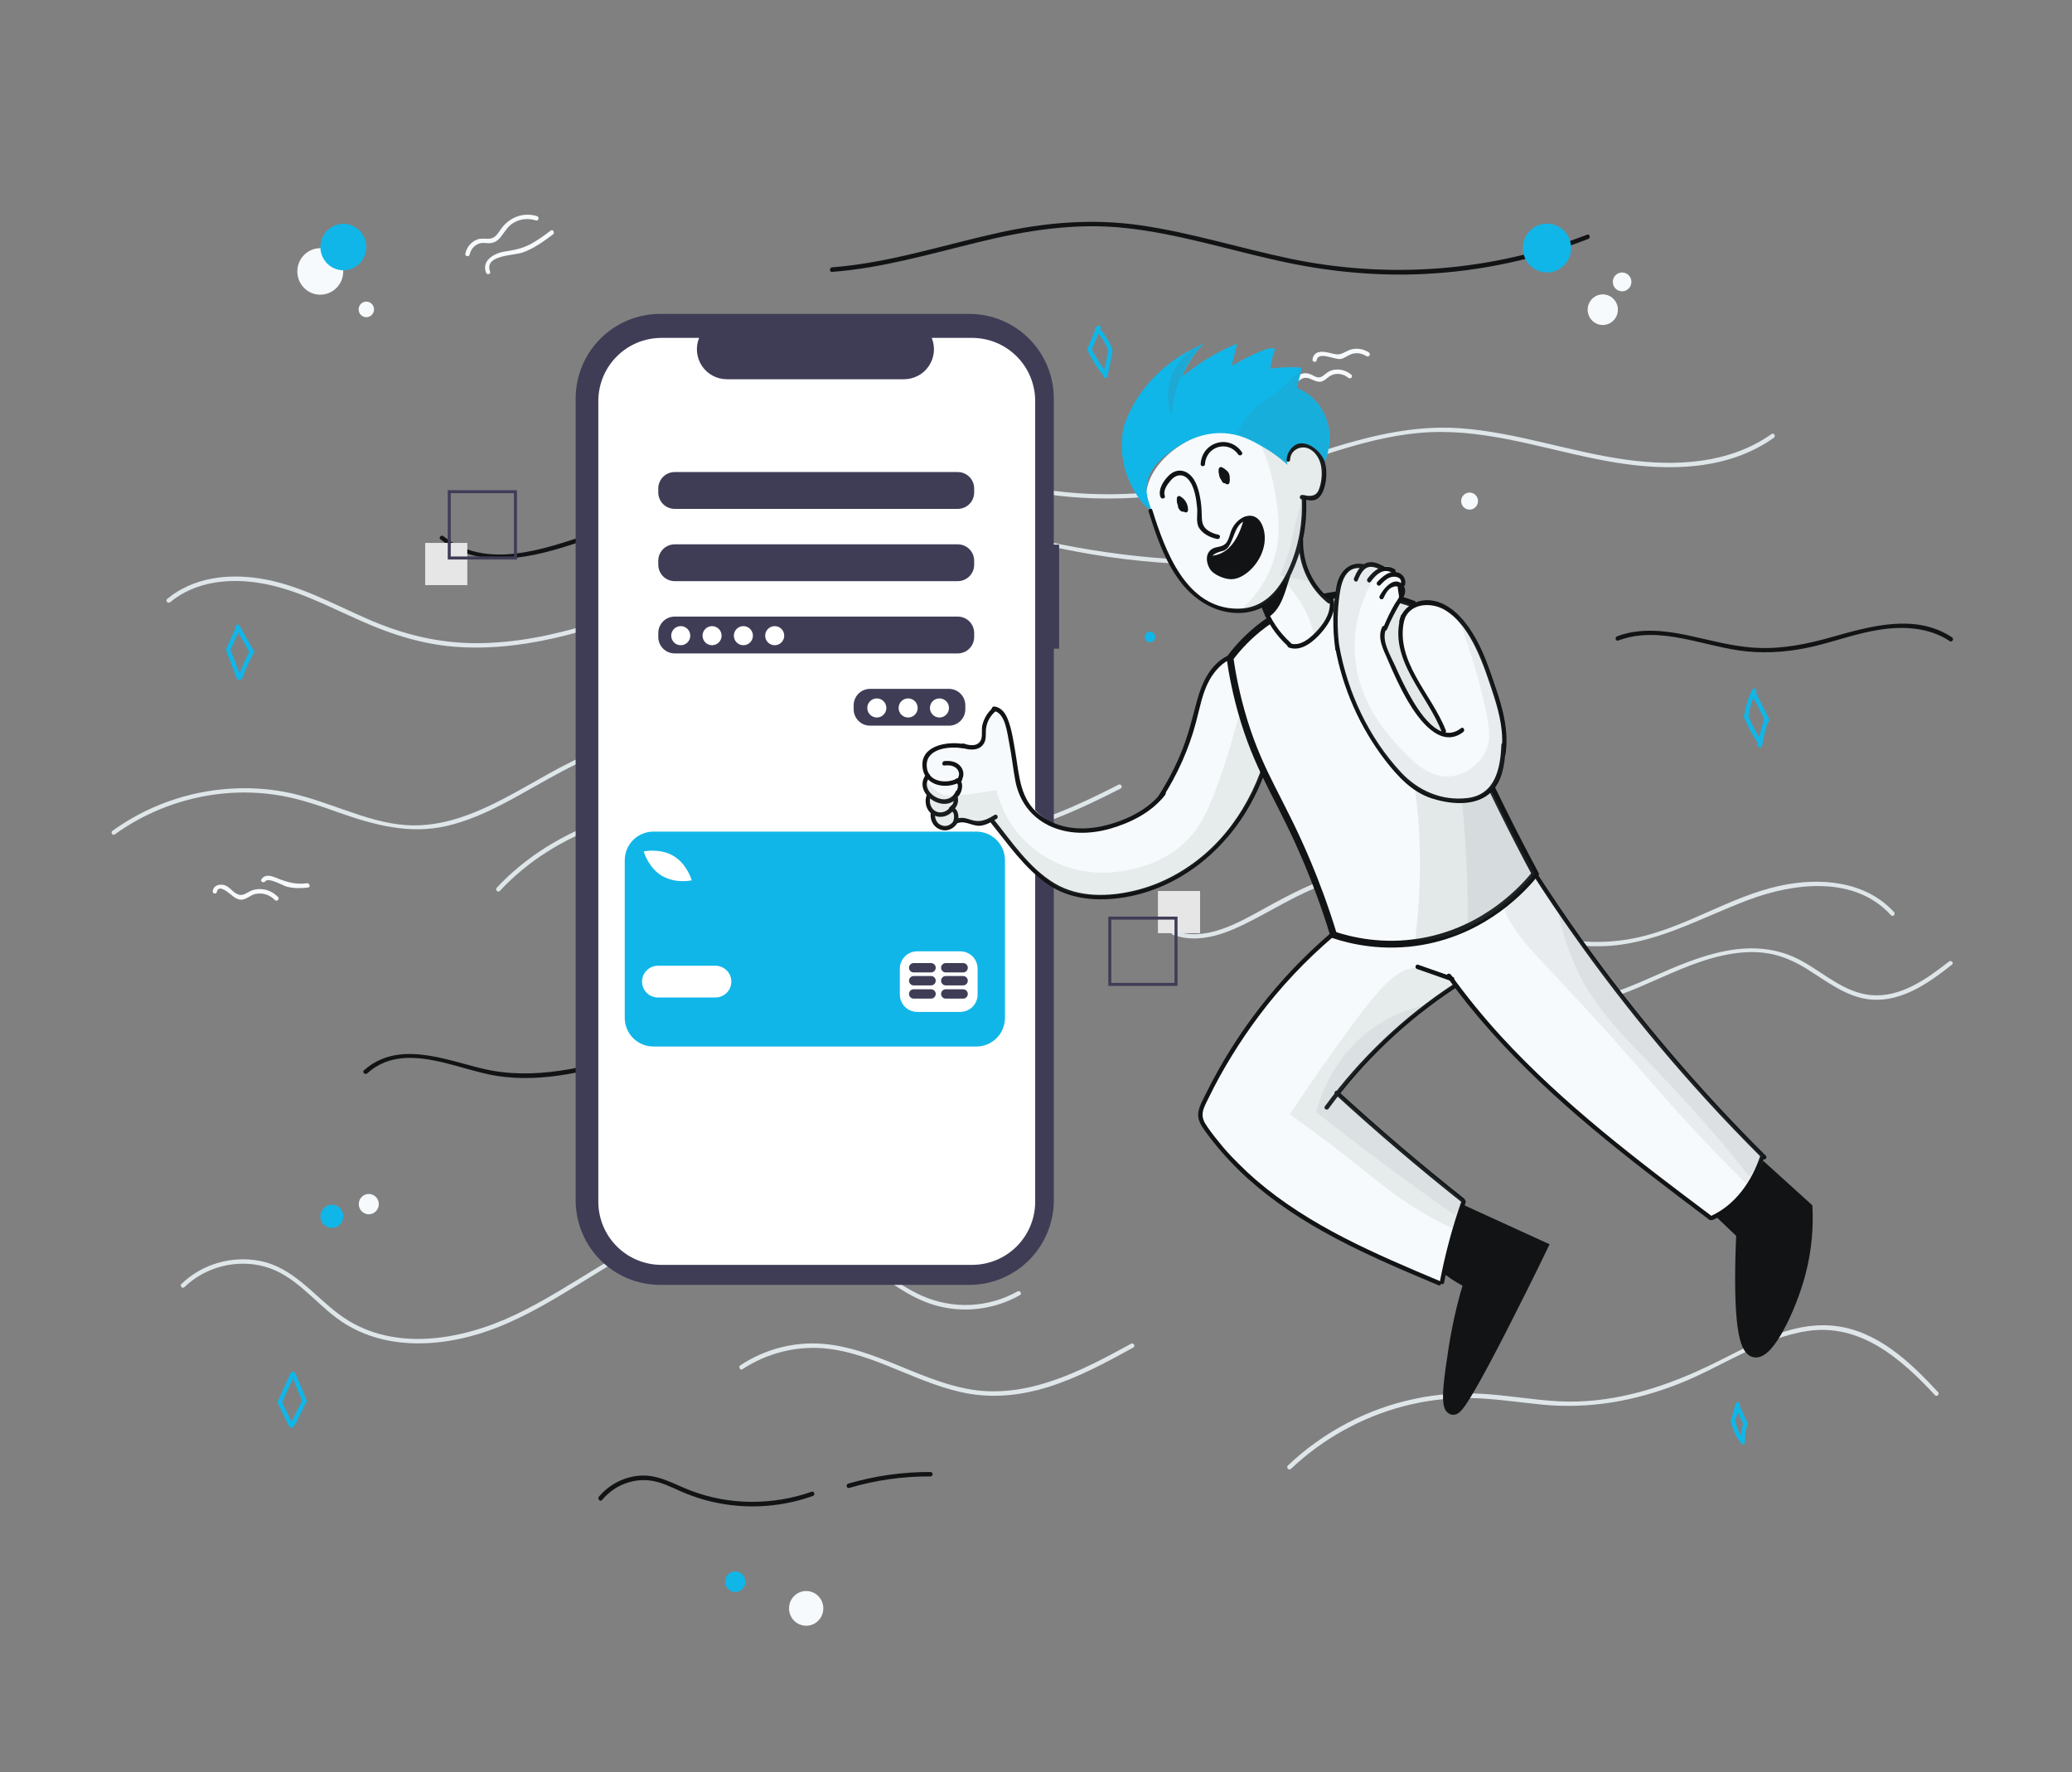 <svg width="304" height="260" viewBox="0 0 304 260" fill="none" xmlns="http://www.w3.org/2000/svg">
<rect x="0" y="0" width="304" height="260" fill="#808080" stroke="none"/>
<path d="M24.974 88.344C28.768 85.215 33.904 84.762 38.593 85.625C43.602 86.531 48.163 88.97 52.787 91.021C57.561 93.157 62.421 94.69 67.663 94.949C72.885 95.23 78.107 94.474 83.179 93.179C93.771 90.481 103.49 85.301 113.656 81.395C118.75 79.43 124.014 77.725 129.427 76.948C132.368 76.517 135.331 76.409 138.293 76.733C141.106 77.035 143.856 77.704 146.605 78.394C152.679 79.927 158.732 81.265 164.955 82.02C171.37 82.797 177.849 83.056 184.307 82.841C184.712 82.819 184.712 82.172 184.307 82.193C172.585 82.625 160.863 81.351 149.482 78.481C144.047 77.1 138.655 75.675 133.008 75.956C127.53 76.236 122.117 77.704 116.959 79.495C106.623 83.1 96.904 88.388 86.418 91.603C81.09 93.222 75.57 94.345 69.987 94.366C64.317 94.388 58.989 93.05 53.81 90.762C48.695 88.517 43.687 85.733 38.124 84.87C33.393 84.136 28.342 84.718 24.527 87.87C24.207 88.15 24.655 88.625 24.974 88.344Z" fill="#DFE6E9"/>
<path d="M139.764 68.618C154.533 75.071 171.306 73.992 186.417 69.309C194.601 66.762 202.742 63.352 211.459 63.373C220.24 63.395 228.573 66.503 237.162 67.884C244.962 69.136 253.551 68.985 260.243 64.237C260.584 63.999 260.265 63.438 259.924 63.675C253.743 68.057 245.9 68.445 238.654 67.453C230.448 66.33 222.563 63.438 214.272 62.834C205.982 62.229 198.16 64.755 190.381 67.345C182.623 69.913 174.78 71.92 166.617 72.395C157.581 72.935 148.438 71.704 140.105 68.057C139.721 67.884 139.401 68.445 139.764 68.618Z" fill="#DFE6E9"/>
<path d="M16.833 122.425C21.501 119.058 27.02 116.986 32.732 116.424C35.588 116.144 38.465 116.252 41.279 116.748C44.198 117.266 47.012 118.259 49.804 119.252C54.983 121.065 60.119 122.446 65.575 121.173C70.285 120.072 74.547 117.59 78.725 115.237C83.648 112.453 88.763 109.604 94.475 109.086C94.879 109.043 94.879 108.395 94.475 108.439C84.287 109.367 76.636 117.115 67.131 120.072C64.722 120.827 62.208 121.216 59.693 121.065C56.602 120.871 53.597 119.899 50.699 118.885C47.779 117.871 44.859 116.77 41.79 116.187C39.147 115.691 36.441 115.54 33.777 115.712C27.596 116.101 21.564 118.237 16.514 121.885C16.172 122.101 16.492 122.662 16.833 122.425Z" fill="#DFE6E9"/>
<path d="M73.333 130.712C81.623 121.842 93.814 118.216 105.6 118.108C112.441 118.043 119.261 119.036 125.932 120.482C132.283 121.842 138.442 123.611 145.006 122.726C151.869 121.798 158.284 118.82 164.422 115.69C164.784 115.496 164.465 114.935 164.102 115.129C158.263 118.108 152.189 120.935 145.688 121.971C142.364 122.489 139.018 122.446 135.693 121.906C132.326 121.367 129.043 120.46 125.697 119.748C113.507 117.158 100.527 116.057 88.55 120.266C82.646 122.338 77.19 125.64 72.885 130.237C72.608 130.561 73.055 131.014 73.333 130.712Z" fill="#DFE6E9"/>
<path d="M172.116 137.166C175.59 138.397 179.149 137.253 182.325 135.72C185.884 133.994 189.23 131.857 192.874 130.324C196.519 128.792 200.44 127.756 204.404 128.252C208.027 128.706 211.374 130.346 214.549 132.094C217.554 133.756 220.517 135.569 223.713 136.843C227.273 138.246 231.109 138.915 234.924 138.828C242.745 138.656 249.395 134.706 256.535 132.03C263.205 129.526 272.093 128.404 277.442 134.274C277.719 134.576 278.167 134.123 277.89 133.821C273.691 129.224 266.999 128.706 261.245 129.936C253.743 131.533 247.264 136.174 239.719 137.663C235.691 138.461 231.471 138.354 227.486 137.382C223.777 136.476 220.453 134.706 217.128 132.828C214.123 131.123 211.075 129.353 207.772 128.339C204.34 127.281 200.76 127.26 197.286 128.123C193.045 129.181 189.145 131.274 185.33 133.389C181.387 135.548 176.826 138.181 172.244 136.562C171.903 136.411 171.732 137.037 172.116 137.166Z" fill="#DFE6E9"/>
<path d="M228.232 147.569C237.055 148.109 244.323 142.044 252.656 140.209C254.872 139.713 257.217 139.497 259.476 139.886C261.501 140.231 263.333 141.073 265.081 142.152C268.086 144.008 271.006 146.404 274.672 146.663C279.126 146.965 283.069 144.159 286.394 141.526C286.713 141.267 286.266 140.814 285.946 141.073C282.707 143.62 278.828 146.404 274.48 145.994C270.708 145.648 267.724 142.886 264.548 141.094C257.238 136.95 249.416 140.209 242.405 143.339C237.908 145.325 233.24 147.246 228.253 146.943C227.827 146.9 227.827 147.548 228.232 147.569Z" fill="#DFE6E9"/>
<path d="M27.063 188.837C30.153 185.858 34.736 184.693 38.849 185.836C43.154 187.024 45.925 190.779 49.377 193.369C56.261 198.527 65.639 197.707 73.205 194.664C82.135 191.081 89.573 184.606 98.481 180.959C102.829 179.167 107.539 178.023 112.27 178.347C116.874 178.671 120.795 180.678 124.44 183.398C128.063 186.095 131.473 189.29 135.714 190.995C140.254 192.808 145.369 192.419 149.631 190.024C149.993 189.829 149.674 189.268 149.312 189.462C144.964 191.901 139.764 192.117 135.224 190.088C131.43 188.383 128.319 185.534 125.015 183.031C121.627 180.462 118.025 178.455 113.762 177.851C109.372 177.246 104.896 178.002 100.74 179.405C91.64 182.491 84.138 188.858 75.506 192.937C67.535 196.714 57.284 198.484 49.718 192.808C45.946 189.98 42.983 185.944 38.124 184.995C34.011 184.196 29.642 185.448 26.616 188.383C26.317 188.664 26.765 189.139 27.063 188.837Z" fill="#DFE6E9"/>
<path d="M108.946 200.88C112.462 198.571 116.639 197.47 120.838 197.815C124.674 198.139 128.297 199.585 131.814 201.031C135.224 202.434 138.676 203.902 142.342 204.506C146.178 205.132 150.057 204.657 153.744 203.513C158.156 202.132 162.248 199.931 166.276 197.708C166.638 197.513 166.319 196.952 165.956 197.146C158.582 201.182 150.484 205.434 141.831 203.751C134.606 202.348 128.255 197.815 120.817 197.168C116.511 196.801 112.206 197.945 108.605 200.319C108.285 200.557 108.605 201.118 108.946 200.88Z" fill="#DFE6E9"/>
<path d="M189.4 215.514C194.047 211.111 199.758 207.938 205.918 206.319C209.051 205.499 212.269 205.089 215.508 205.11C219.11 205.154 222.691 205.736 226.271 206.082C233.219 206.751 239.89 205.564 246.39 202.995C252.592 200.556 258.432 196.326 265.102 195.29C272.903 194.081 278.934 199.326 283.9 204.7C284.177 205.002 284.625 204.549 284.348 204.247C280.256 199.823 275.439 195.247 269.216 194.535C262.396 193.758 256.194 197.815 250.269 200.6C243.449 203.815 236.096 206.017 228.53 205.585C224.758 205.369 221.028 204.679 217.235 204.484C214.016 204.312 210.777 204.549 207.623 205.218C200.653 206.664 194.153 210.075 188.953 215.017C188.655 215.341 189.102 215.794 189.4 215.514Z" fill="#DFE6E9"/>
<path d="M64.616 79.128C70.583 83.812 78.362 81.74 84.863 79.582C92.919 76.884 101.082 75.179 109.607 75.006C110.011 75.006 110.011 74.358 109.607 74.358C101.764 74.51 94.027 75.869 86.568 78.33C79.812 80.553 71.415 83.682 65.063 78.675C64.744 78.416 64.296 78.869 64.616 79.128Z" fill="#111314"/>
<path d="M122.074 39.89C129.278 39.35 136.226 37.322 143.195 35.617C150.441 33.825 157.709 32.638 165.189 33.458C172.734 34.278 180.044 36.588 187.44 38.228C194.558 39.825 201.783 40.559 209.072 40.192C217.277 39.782 225.376 38.034 233.027 35.055C233.411 34.904 233.24 34.278 232.857 34.429C218.94 39.847 203.744 40.991 189.166 37.926C181.898 36.394 174.78 34.149 167.427 33.07C160.33 32.034 153.404 32.616 146.413 34.17C138.314 35.962 130.365 38.595 122.074 39.221C121.669 39.286 121.669 39.933 122.074 39.89Z" fill="#111314"/>
<path d="M237.417 93.978C243.641 91.647 250.098 94.971 256.321 95.575C259.667 95.899 262.992 95.575 266.253 94.798C269.45 94.021 272.562 92.877 275.822 92.381C279.318 91.841 283.047 92.057 286.074 94.064C286.415 94.302 286.734 93.741 286.393 93.503C281.023 89.963 274.458 91.863 268.789 93.46C265.23 94.474 261.671 95.208 257.963 95.057C254.425 94.928 251.036 93.935 247.583 93.201C244.152 92.489 240.614 92.1 237.268 93.352C236.863 93.482 237.034 94.108 237.417 93.978Z" fill="#111314"/>
<path d="M53.866 157.488C59.279 152.61 66.909 156.927 72.919 157.855C79.867 158.934 86.815 156.992 93.443 155.114C93.848 155.006 93.678 154.38 93.273 154.488C85.941 156.56 78.354 158.61 70.745 156.776C65.183 155.438 58.384 152.589 53.397 157.035C53.099 157.294 53.546 157.747 53.866 157.488Z" fill="#111314"/>
<path d="M88.337 220.068C90.063 217.996 92.727 216.873 95.413 217.219C96.947 217.413 98.354 218.125 99.76 218.751C100.932 219.269 102.126 219.701 103.341 220.046C108.562 221.514 114.168 221.298 119.261 219.485C119.645 219.355 119.474 218.73 119.091 218.859C113.379 220.866 107.07 220.866 101.38 218.708C98.908 217.78 96.606 216.291 93.857 216.506C91.534 216.679 89.381 217.801 87.868 219.593C87.612 219.938 88.081 220.391 88.337 220.068Z" fill="#111314"/>
<path d="M124.611 218.297C128.489 217.153 132.475 216.592 136.524 216.614C136.929 216.614 136.929 215.966 136.524 215.966C132.432 215.945 128.383 216.528 124.44 217.672C124.056 217.801 124.206 218.427 124.611 218.297Z" fill="#111314"/>
<path d="M129.683 50.531C133.455 53.467 137.057 56.618 140.509 59.963C140.808 60.244 141.255 59.791 140.957 59.51C137.483 56.143 133.817 52.97 130.002 49.992C129.683 49.711 129.363 50.272 129.683 50.531Z" fill="#111314"/>
<path d="M92.727 61.905C93.09 59.876 93.473 57.847 93.835 55.797C93.921 55.387 93.303 55.214 93.217 55.624C92.855 57.653 92.471 59.682 92.109 61.732C92.045 62.142 92.663 62.315 92.727 61.905Z" fill="#111314"/>
<path d="M215.615 74.768C216.297 74.768 216.851 74.208 216.851 73.516C216.851 72.825 216.297 72.265 215.615 72.265C214.932 72.265 214.378 72.825 214.378 73.516C214.378 74.208 214.932 74.768 215.615 74.768Z" fill="#F7FAFC"/>
<path d="M54.108 178.152C54.92 178.152 55.579 177.486 55.579 176.663C55.579 175.841 54.92 175.174 54.108 175.174C53.296 175.174 52.638 175.841 52.638 176.663C52.638 177.486 53.296 178.152 54.108 178.152Z" fill="#F7FAFC"/>
<path d="M46.99 43.235C48.85 43.235 50.357 41.709 50.357 39.825C50.357 37.942 48.85 36.415 46.99 36.415C45.13 36.415 43.623 37.942 43.623 39.825C43.623 41.709 45.13 43.235 46.99 43.235Z" fill="#F7FAFC"/>
<path d="M53.746 46.538C54.37 46.538 54.876 46.026 54.876 45.394C54.876 44.762 54.37 44.25 53.746 44.25C53.122 44.25 52.617 44.762 52.617 45.394C52.617 46.026 53.122 46.538 53.746 46.538Z" fill="#F7FAFC"/>
<path d="M118.281 238.521C119.669 238.521 120.795 237.381 120.795 235.975C120.795 234.568 119.669 233.428 118.281 233.428C116.892 233.428 115.766 234.568 115.766 235.975C115.766 237.381 116.892 238.521 118.281 238.521Z" fill="#F7FAFC"/>
<path d="M235.158 47.681C236.382 47.681 237.374 46.676 237.374 45.436C237.374 44.196 236.382 43.191 235.158 43.191C233.934 43.191 232.941 44.196 232.941 45.436C232.941 46.676 233.934 47.681 235.158 47.681Z" fill="#F7FAFC"/>
<path d="M237.993 42.739C238.746 42.739 239.357 42.121 239.357 41.358C239.357 40.595 238.746 39.977 237.993 39.977C237.24 39.977 236.629 40.595 236.629 41.358C236.629 42.121 237.24 42.739 237.993 42.739Z" fill="#F7FAFC"/>
<path d="M50.379 39.652C52.238 39.652 53.746 38.126 53.746 36.242C53.746 34.359 52.238 32.832 50.379 32.832C48.519 32.832 47.011 34.359 47.011 36.242C47.011 38.126 48.519 39.652 50.379 39.652Z" fill="#10B6E8"/>
<path d="M48.695 180.16C49.625 180.16 50.379 179.397 50.379 178.455C50.379 177.513 49.625 176.75 48.695 176.75C47.765 176.75 47.011 177.513 47.011 178.455C47.011 179.397 47.765 180.16 48.695 180.16Z" fill="#10B6E8"/>
<path d="M107.88 233.578C108.704 233.578 109.372 232.902 109.372 232.067C109.372 231.233 108.704 230.557 107.88 230.557C107.056 230.557 106.388 231.233 106.388 232.067C106.388 232.902 107.056 233.578 107.88 233.578Z" fill="#10B6E8"/>
<path d="M226.974 39.976C228.928 39.976 230.512 38.372 230.512 36.393C230.512 34.415 228.928 32.81 226.974 32.81C225.02 32.81 223.437 34.415 223.437 36.393C223.437 38.372 225.02 39.976 226.974 39.976Z" fill="#10B6E8"/>
<path d="M168.727 94.237C169.151 94.237 169.494 93.889 169.494 93.46C169.494 93.031 169.151 92.683 168.727 92.683C168.303 92.683 167.96 93.031 167.96 93.46C167.96 93.889 168.303 94.237 168.727 94.237Z" fill="#10B6E8"/>
<path d="M160.863 47.984C160.415 49.041 159.989 50.12 159.542 51.178C159.392 51.566 160.01 51.739 160.16 51.351C160.607 50.293 161.033 49.214 161.481 48.156C161.63 47.768 161.012 47.595 160.863 47.984Z" fill="#10B6E8"/>
<path d="M160.756 48.501C161.545 49.343 162.163 50.293 162.568 51.372C162.717 51.76 163.335 51.588 163.186 51.199C162.717 50.012 162.056 48.976 161.204 48.048C160.927 47.746 160.458 48.199 160.756 48.501Z" fill="#10B6E8"/>
<path d="M159.712 51.739C160.33 52.905 161.033 54.005 161.822 55.041C162.078 55.365 162.632 55.041 162.376 54.718C161.587 53.66 160.884 52.559 160.266 51.415C160.053 51.048 159.52 51.372 159.712 51.739Z" fill="#10B6E8"/>
<path d="M162.61 51.415C162.355 52.624 162.12 53.833 161.864 55.041C161.779 55.451 162.397 55.624 162.483 55.214C162.738 54.005 162.973 52.797 163.228 51.588C163.314 51.199 162.696 51.027 162.61 51.415Z" fill="#10B6E8"/>
<path d="M220.9 140.381C220.388 141.331 220.047 142.346 219.898 143.425C219.834 143.835 220.452 144.007 220.516 143.597C220.665 142.583 220.964 141.633 221.454 140.727C221.646 140.338 221.092 140.015 220.9 140.381Z" fill="#10B6E8"/>
<path d="M220.858 140.576C221.284 141.72 221.774 142.821 222.328 143.879C222.52 144.245 223.074 143.922 222.882 143.555C222.349 142.54 221.881 141.483 221.476 140.404C221.326 140.015 220.708 140.188 220.858 140.576Z" fill="#10B6E8"/>
<path d="M219.771 143.879C220.325 144.677 220.857 145.476 221.412 146.274C221.646 146.62 222.2 146.296 221.966 145.951C221.412 145.152 220.879 144.353 220.325 143.555C220.09 143.21 219.536 143.533 219.771 143.879Z" fill="#10B6E8"/>
<path d="M222.094 143.771C221.646 144.397 221.433 145.109 221.433 145.864C221.433 146.274 222.072 146.274 222.072 145.864C222.072 145.217 222.264 144.612 222.648 144.094C222.882 143.749 222.328 143.425 222.094 143.771Z" fill="#10B6E8"/>
<path d="M42.621 201.484C42.045 202.757 41.47 204.009 40.895 205.282C40.724 205.649 41.278 205.995 41.449 205.606C42.024 204.333 42.599 203.081 43.175 201.807C43.345 201.441 42.813 201.117 42.621 201.484Z" fill="#10B6E8"/>
<path d="M42.728 201.657C43.282 202.995 43.836 204.334 44.39 205.672C44.539 206.06 45.157 205.888 45.008 205.499C44.454 204.161 43.9 202.823 43.346 201.485C43.197 201.096 42.578 201.269 42.728 201.657Z" fill="#10B6E8"/>
<path d="M40.745 205.865C41.321 207.009 41.875 208.175 42.45 209.319C42.557 209.513 42.813 209.513 42.962 209.383C43.41 209.016 43.623 208.39 43.857 207.894C44.198 207.203 44.539 206.513 44.88 205.822C45.072 205.455 44.518 205.131 44.326 205.498C44.028 206.103 43.708 206.707 43.41 207.311C43.154 207.829 42.919 208.542 42.472 208.908C42.642 208.93 42.813 208.952 42.983 208.973C42.408 207.829 41.854 206.664 41.278 205.52C41.108 205.175 40.554 205.498 40.745 205.865Z" fill="#10B6E8"/>
<path d="M257.132 101.165C256.471 102.439 256.066 103.777 255.874 105.201C255.81 105.612 256.45 105.612 256.514 105.201C256.684 103.885 257.068 102.655 257.664 101.489C257.878 101.122 257.323 100.798 257.132 101.165Z" fill="#10B6E8"/>
<path d="M257.046 101.921C257.707 103.216 258.346 104.511 259.007 105.806C259.199 106.173 259.753 105.849 259.561 105.482C258.9 104.187 258.261 102.892 257.6 101.597C257.408 101.23 256.854 101.554 257.046 101.921Z" fill="#10B6E8"/>
<path d="M255.917 105.287C256.449 106.582 257.089 107.791 257.856 108.935C258.09 109.28 258.645 108.957 258.41 108.611C257.664 107.51 257.025 106.345 256.535 105.115C256.385 104.748 255.767 104.92 255.917 105.287Z" fill="#10B6E8"/>
<path d="M258.815 105.568C258.431 106.776 258.112 108.007 257.899 109.28C257.835 109.69 258.453 109.863 258.517 109.453C258.73 108.201 259.028 106.971 259.433 105.74C259.561 105.352 258.943 105.179 258.815 105.568Z" fill="#10B6E8"/>
<path d="M254.659 205.951C254.403 206.815 254.169 207.656 253.913 208.52C253.807 208.93 254.403 209.081 254.531 208.692C254.787 207.829 255.021 206.987 255.277 206.124C255.405 205.714 254.787 205.541 254.659 205.951Z" fill="#10B6E8"/>
<path d="M254.617 206.427C255 207.29 255.405 208.154 255.789 208.995C255.959 209.384 256.513 209.038 256.343 208.672C255.959 207.808 255.554 206.945 255.171 206.103C255 205.715 254.446 206.038 254.617 206.427Z" fill="#10B6E8"/>
<path d="M254.084 208.931C254.276 209.945 254.744 210.852 255.405 211.629C255.682 211.953 256.13 211.478 255.853 211.176C255.256 210.485 254.872 209.665 254.702 208.78C254.617 208.348 253.998 208.521 254.084 208.931Z" fill="#10B6E8"/>
<path d="M255.767 208.844C255.49 209.75 255.362 210.679 255.384 211.607C255.405 212.017 256.044 212.017 256.023 211.607C256.002 210.722 256.108 209.858 256.385 209.017C256.513 208.628 255.895 208.455 255.767 208.844Z" fill="#10B6E8"/>
<path d="M34.586 92.078C34.117 93.114 33.669 94.15 33.201 95.186C33.03 95.553 33.584 95.898 33.755 95.51C34.224 94.474 34.671 93.438 35.14 92.402C35.311 92.035 34.757 91.69 34.586 92.078Z" fill="#10B6E8"/>
<path d="M33.286 95.726C33.776 96.999 34.245 98.251 34.736 99.524C34.885 99.913 35.503 99.74 35.354 99.352C34.863 98.078 34.395 96.826 33.904 95.553C33.755 95.165 33.137 95.337 33.286 95.726Z" fill="#10B6E8"/>
<path d="M34.586 92.121C35.247 93.286 35.907 94.474 36.568 95.639C36.781 96.006 37.314 95.682 37.122 95.315C36.462 94.15 35.801 92.963 35.14 91.797C34.927 91.43 34.373 91.754 34.586 92.121Z" fill="#10B6E8"/>
<path d="M36.718 95.359C36.036 96.654 35.439 97.992 34.927 99.352C34.778 99.74 35.396 99.913 35.545 99.524C36.036 98.208 36.611 96.913 37.272 95.682C37.464 95.316 36.909 94.992 36.718 95.359Z" fill="#10B6E8"/>
<path d="M195.24 111.978C195.666 111.158 196.476 110.597 197.414 110.64C198.181 110.662 198.756 111.201 199.438 111.46C200.632 111.892 200.994 111.115 201.889 110.532C203.104 109.712 204.276 111.546 205.576 111.525C206.322 111.503 206.94 111.136 206.962 110.338C206.791 110.424 206.642 110.532 206.471 110.618C207.132 110.964 207.793 111.309 208.432 111.676C208.794 111.87 209.114 111.309 208.752 111.115C208.091 110.769 207.43 110.424 206.791 110.057C206.578 109.949 206.322 110.079 206.301 110.338C206.237 111.87 203.296 109.69 202.742 109.626C201.484 109.453 200.994 111.028 199.907 110.856C198.756 110.662 198.032 109.82 196.795 110.036C195.858 110.208 195.09 110.791 194.664 111.654C194.515 112.021 195.048 112.345 195.24 111.978Z" fill="#10B6E8"/>
<path d="M203.402 107.597C204.362 106.518 205.875 107.877 206.962 108.007C208.219 108.158 209.199 106.798 210.414 107.489C211.416 108.072 213.249 109.453 213.973 107.683C214.123 107.295 213.505 107.122 213.355 107.51C212.844 108.762 211.011 107.014 210.393 106.755C209.562 106.388 209.008 106.69 208.262 107.057C207.367 107.489 206.727 107.338 205.875 106.949C205.491 106.777 205.107 106.626 204.681 106.561C204.021 106.474 203.424 106.604 202.955 107.122C202.678 107.446 203.125 107.899 203.402 107.597Z" fill="#10B6E8"/>
<path d="M186.097 56.681C186.395 56.12 186.736 55.969 187.12 56.228C187.29 56.293 187.461 56.379 187.631 56.487C187.823 56.574 188.015 56.703 188.207 56.768C188.548 56.876 188.889 56.919 189.23 56.833C190.146 56.574 190.615 55.408 191.595 55.43C192.512 55.451 193.172 56.336 194.131 55.883C194.536 55.689 194.813 55.343 195.197 55.127C196.05 54.653 197.094 54.825 197.818 55.43C198.138 55.689 198.586 55.235 198.266 54.976C197.307 54.178 195.986 53.94 194.877 54.566C194.387 54.847 193.982 55.451 193.343 55.365C192.981 55.322 192.661 55.063 192.32 54.933C191.808 54.739 191.34 54.674 190.828 54.912C190.189 55.214 189.762 56.056 189.059 56.207C188.164 56.401 187.567 55.473 186.736 55.451C185.947 55.43 185.031 56.207 185.564 57.005C185.777 57.35 186.331 57.027 186.097 56.681Z" fill="#F7FAFC"/>
<path d="M193.173 52.861C193.428 51.458 195.837 52.818 196.689 52.667C197.243 52.58 197.648 52.192 198.16 51.998C198.97 51.674 199.758 51.803 200.504 52.257C200.866 52.472 201.186 51.911 200.824 51.695C200.184 51.307 199.502 51.113 198.778 51.177C198.458 51.199 198.16 51.285 197.883 51.393C197.03 51.76 196.689 52.17 195.623 51.911C194.6 51.652 192.853 51.134 192.576 52.688C192.469 53.098 193.087 53.271 193.173 52.861Z" fill="#F7FAFC"/>
<path d="M31.816 130.864C32.093 129.504 33.947 131.36 34.309 131.598C34.714 131.878 35.162 132.073 35.652 131.965C36.291 131.857 36.781 131.317 37.442 131.166C38.508 130.929 39.573 131.274 40.341 132.051C40.639 132.353 41.087 131.878 40.788 131.598C40.127 130.929 39.318 130.519 38.38 130.454C37.911 130.411 37.442 130.476 36.995 130.627C36.291 130.864 35.737 131.555 34.885 131.209C33.989 130.842 33.648 129.914 32.626 129.806C31.965 129.742 31.347 130.001 31.219 130.691C31.112 131.101 31.73 131.274 31.816 130.864Z" fill="#F7FAFC"/>
<path d="M38.913 129.31C39.381 128.662 41.534 129.957 42.152 130.108C43.154 130.346 44.177 130.346 45.2 130.216C45.605 130.151 45.434 129.525 45.029 129.59C43.26 129.828 41.896 129.353 40.298 128.705C39.573 128.425 38.849 128.317 38.358 128.986C38.124 129.31 38.678 129.633 38.913 129.31Z" fill="#F7FAFC"/>
<path d="M90.873 174.548C91.214 174.009 91.746 173.663 92.407 173.663C92.961 173.663 93.302 174.009 93.792 174.16C94.282 174.332 94.688 174.224 95.114 173.944C95.945 173.383 96.35 172.692 97.479 172.735C98.502 172.757 99.483 173.253 100.378 173.706C100.74 173.901 101.06 173.34 100.698 173.145C99.014 172.282 96.968 171.462 95.348 172.865C94.986 173.167 94.943 173.253 94.389 173.361C93.771 173.491 93.835 173.404 93.366 173.21C92.961 173.037 92.578 172.973 92.13 173.016C91.341 173.102 90.723 173.555 90.318 174.203C90.105 174.57 90.659 174.894 90.873 174.548Z" fill="#F7FAFC"/>
<path d="M97.97 175.8C98.972 174.915 100.868 176.772 102.104 176.599C102.85 176.491 103.191 175.93 103.682 175.412C104.619 174.397 106.026 174.246 107.177 175.002C107.518 175.218 107.838 174.678 107.497 174.441C106.665 173.901 105.685 173.728 104.726 174.009C104.3 174.138 103.916 174.333 103.575 174.613C103.064 175.045 102.744 175.822 102.019 175.951C100.463 176.232 98.993 174.031 97.522 175.347C97.224 175.628 97.671 176.081 97.97 175.8Z" fill="#F7FAFC"/>
<path d="M68.899 37.364C69.07 36.652 69.475 36.091 70.157 35.789C70.754 35.53 71.244 35.703 71.862 35.681C72.544 35.638 73.055 35.292 73.46 34.775C74.078 33.998 74.483 33.199 75.357 32.681C76.359 32.098 77.51 31.99 78.618 32.336C79.023 32.465 79.172 31.839 78.788 31.71C76.742 31.084 74.718 31.882 73.482 33.631C72.991 34.321 72.629 35.012 71.691 35.033C71.116 35.055 70.626 34.926 70.072 35.12C69.134 35.444 68.495 36.242 68.281 37.192C68.175 37.602 68.793 37.775 68.899 37.364Z" fill="#F7FAFC"/>
<path d="M71.904 39.847C70.988 37.386 75.378 37.516 76.7 37.041C78.341 36.458 79.747 35.422 81.133 34.386C81.452 34.149 81.133 33.587 80.813 33.825C79.875 34.537 78.916 35.228 77.893 35.789C76.614 36.48 75.4 36.696 74.014 36.911C72.544 37.149 70.626 38.185 71.308 39.998C71.435 40.386 72.053 40.235 71.904 39.847Z" fill="#F7FAFC"/>
<g clip-path="url(#clip0_107_14889)">
<path d="M155.394 79.906H154.613V58.463C154.613 55.172 153.307 52.015 150.983 49.688C148.658 47.36 145.506 46.053 142.219 46.053H96.852C95.225 46.053 93.613 46.374 92.109 46.997C90.606 47.621 89.239 48.535 88.089 49.688C86.938 50.84 86.025 52.208 85.402 53.714C84.779 55.22 84.459 56.834 84.459 58.463V176.101C84.459 177.731 84.779 179.344 85.402 180.85C86.025 182.356 86.938 183.724 88.089 184.876C89.239 186.029 90.606 186.943 92.109 187.567C93.613 188.19 95.225 188.511 96.852 188.511H142.219C143.847 188.511 145.458 188.19 146.962 187.567C148.465 186.943 149.832 186.029 150.983 184.876C152.133 183.724 153.046 182.356 153.669 180.85C154.292 179.344 154.613 177.731 154.613 176.101V95.17H155.394V79.906Z" fill="#3F3D56"/>
<path d="M142.626 49.575H136.704C136.976 50.244 137.08 50.969 137.007 51.688C136.933 52.406 136.684 53.095 136.282 53.694C135.88 54.294 135.337 54.785 134.7 55.124C134.064 55.464 133.354 55.641 132.633 55.641H106.643C105.921 55.641 105.211 55.464 104.575 55.124C103.939 54.785 103.396 54.294 102.993 53.694C102.591 53.095 102.342 52.406 102.269 51.688C102.195 50.969 102.299 50.244 102.571 49.575H97.04C94.586 49.575 92.232 50.552 90.496 52.29C88.76 54.028 87.785 56.385 87.785 58.843V176.308C87.785 177.525 88.024 178.73 88.49 179.855C88.955 180.979 89.636 182.001 90.496 182.862C91.355 183.722 92.376 184.405 93.499 184.871C94.621 185.337 95.825 185.576 97.04 185.576H142.626C145.08 185.576 147.435 184.6 149.17 182.862C150.906 181.124 151.881 178.766 151.881 176.308V58.843C151.881 57.626 151.642 56.421 151.177 55.297C150.711 54.172 150.03 53.15 149.17 52.29C148.311 51.429 147.291 50.746 146.168 50.281C145.045 49.815 143.841 49.575 142.626 49.575H142.626ZM141.631 104.068C141.629 104.704 141.376 105.314 140.927 105.763C140.477 106.213 139.869 106.467 139.234 106.469H127.647C127.011 106.467 126.403 106.213 125.953 105.763C125.504 105.314 125.251 104.704 125.249 104.068V103.468C125.251 102.832 125.504 102.222 125.953 101.772C126.403 101.323 127.011 101.069 127.647 101.067H139.234C139.869 101.069 140.477 101.323 140.927 101.772C141.376 102.222 141.629 102.832 141.631 103.468V104.068ZM142.929 93.465C142.928 94.101 142.674 94.711 142.225 95.161C141.776 95.61 141.167 95.864 140.532 95.866H98.979C98.344 95.864 97.735 95.61 97.286 95.161C96.837 94.711 96.583 94.101 96.582 93.465V92.865C96.583 92.229 96.837 91.619 97.286 91.17C97.735 90.72 98.344 90.466 98.979 90.464H140.532C141.167 90.466 141.776 90.72 142.225 91.17C142.674 91.619 142.928 92.229 142.929 92.865V93.465ZM142.929 82.862C142.928 83.499 142.674 84.108 142.225 84.558C141.776 85.008 141.167 85.261 140.532 85.263H98.979C98.344 85.261 97.735 85.008 97.286 84.558C96.837 84.108 96.583 83.499 96.582 82.862V82.262C96.583 81.626 96.837 81.017 97.286 80.567C97.735 80.117 98.344 79.864 98.979 79.862H140.532C141.167 79.864 141.776 80.117 142.225 80.567C142.674 81.017 142.928 81.626 142.929 82.262V82.862ZM142.929 72.26C142.928 72.896 142.674 73.505 142.225 73.955C141.776 74.405 141.167 74.658 140.532 74.66H98.979C98.344 74.658 97.735 74.405 97.286 73.955C96.837 73.505 96.583 72.896 96.582 72.26V71.659C96.583 71.023 96.837 70.414 97.286 69.964C97.735 69.514 98.344 69.261 98.979 69.259H140.532C141.167 69.261 141.776 69.514 142.225 69.964C142.674 70.414 142.928 71.023 142.929 71.659V72.26Z" fill="white"/>
<path d="M99.878 94.665C100.65 94.665 101.276 94.038 101.276 93.265C101.276 92.491 100.65 91.864 99.878 91.864C99.106 91.864 98.479 92.491 98.479 93.265C98.479 94.038 99.106 94.665 99.878 94.665Z" fill="white"/>
<path d="M104.473 94.665C105.245 94.665 105.871 94.038 105.871 93.265C105.871 92.491 105.245 91.864 104.473 91.864C103.7 91.864 103.074 92.491 103.074 93.265C103.074 94.038 103.7 94.665 104.473 94.665Z" fill="white"/>
<path d="M109.067 94.665C109.84 94.665 110.466 94.038 110.466 93.265C110.466 92.491 109.84 91.864 109.067 91.864C108.295 91.864 107.669 92.491 107.669 93.265C107.669 94.038 108.295 94.665 109.067 94.665Z" fill="white"/>
<path d="M113.662 94.665C114.435 94.665 115.061 94.038 115.061 93.265C115.061 92.491 114.435 91.864 113.662 91.864C112.89 91.864 112.264 92.491 112.264 93.265C112.264 94.038 112.89 94.665 113.662 94.665Z" fill="white"/>
<path d="M128.646 105.269C129.418 105.269 130.044 104.642 130.044 103.868C130.044 103.095 129.418 102.468 128.646 102.468C127.873 102.468 127.247 103.095 127.247 103.868C127.247 104.642 127.873 105.269 128.646 105.269Z" fill="white"/>
<path d="M133.24 105.269C134.013 105.269 134.639 104.642 134.639 103.868C134.639 103.095 134.013 102.468 133.24 102.468C132.468 102.468 131.842 103.095 131.842 103.868C131.842 104.642 132.468 105.269 133.24 105.269Z" fill="white"/>
<path d="M137.835 105.269C138.607 105.269 139.234 104.642 139.234 103.868C139.234 103.095 138.607 102.468 137.835 102.468C137.063 102.468 136.437 103.095 136.437 103.868C136.437 104.642 137.063 105.269 137.835 105.269Z" fill="white"/>
<path d="M143.251 122.012H95.86C94.747 122.012 93.679 122.455 92.892 123.243C92.105 124.031 91.662 125.101 91.662 126.215V149.337C91.662 150.452 92.105 151.521 92.892 152.31C93.679 153.098 94.747 153.541 95.86 153.541H143.251C144.364 153.541 145.432 153.098 146.219 152.31C147.007 151.521 147.449 150.452 147.449 149.337V126.215C147.449 125.101 147.007 124.031 146.219 123.243C145.432 122.455 144.364 122.012 143.251 122.012H143.251ZM94.688 124.879C94.781 124.862 97.001 124.484 98.838 125.591C100.676 126.698 101.381 128.839 101.411 128.93L101.485 129.16L101.246 129.203C100.906 129.256 100.562 129.281 100.218 129.278C99.126 129.299 98.048 129.027 97.096 128.49C95.259 127.384 94.553 125.243 94.524 125.153L94.45 124.922L94.688 124.879ZM104.975 146.346H96.523C95.906 146.346 95.315 146.101 94.879 145.664C94.443 145.228 94.198 144.636 94.198 144.019C94.198 143.401 94.443 142.809 94.879 142.373C95.315 141.936 95.906 141.691 96.523 141.691H104.975C105.592 141.691 106.183 141.936 106.619 142.373C107.055 142.809 107.3 143.401 107.3 144.019C107.3 144.636 107.055 145.228 106.619 145.664C106.183 146.101 105.592 146.346 104.975 146.346ZM143.434 145.923C143.432 146.596 143.164 147.241 142.689 147.716C142.214 148.192 141.57 148.46 140.898 148.462H134.559C133.887 148.46 133.243 148.192 132.768 147.716C132.293 147.241 132.025 146.596 132.023 145.923V142.114C132.025 141.441 132.293 140.797 132.768 140.321C133.243 139.845 133.887 139.577 134.559 139.575H140.898C141.57 139.577 142.214 139.845 142.689 140.321C143.164 140.797 143.432 141.441 143.434 142.114L143.434 145.923Z" fill="#10B6E8"/>
<path d="M136.603 145.139H134.054C133.872 145.139 133.697 145.211 133.569 145.34C133.44 145.469 133.368 145.644 133.368 145.826C133.368 146.008 133.44 146.183 133.569 146.312C133.697 146.441 133.872 146.513 134.054 146.513H136.603C136.785 146.513 136.959 146.441 137.088 146.312C137.217 146.183 137.289 146.008 137.289 145.826C137.289 145.644 137.217 145.469 137.088 145.34C136.959 145.211 136.785 145.139 136.603 145.139Z" fill="#3F3D56"/>
<path d="M141.308 145.139H138.76C138.578 145.139 138.403 145.211 138.274 145.34C138.146 145.469 138.073 145.644 138.073 145.826C138.073 146.008 138.146 146.183 138.274 146.312C138.403 146.441 138.578 146.513 138.76 146.513H141.308C141.49 146.513 141.665 146.441 141.794 146.312C141.922 146.183 141.995 146.008 141.995 145.826C141.995 145.644 141.922 145.469 141.794 145.34C141.665 145.211 141.49 145.139 141.308 145.139Z" fill="#3F3D56"/>
<path d="M136.602 143.198H134.054C133.872 143.198 133.697 143.271 133.568 143.4C133.44 143.528 133.367 143.703 133.367 143.885C133.367 144.068 133.44 144.242 133.568 144.371C133.697 144.5 133.872 144.573 134.054 144.573H136.602C136.784 144.573 136.959 144.5 137.088 144.371C137.216 144.242 137.289 144.068 137.289 143.885C137.289 143.703 137.216 143.528 137.088 143.4C136.959 143.271 136.784 143.198 136.602 143.198Z" fill="#3F3D56"/>
<path d="M141.308 143.198H138.759C138.577 143.198 138.403 143.271 138.274 143.4C138.145 143.528 138.073 143.703 138.073 143.885C138.073 144.068 138.145 144.242 138.274 144.371C138.403 144.5 138.577 144.573 138.759 144.573H141.308C141.49 144.573 141.665 144.5 141.793 144.371C141.922 144.242 141.994 144.068 141.994 143.885C141.994 143.703 141.922 143.528 141.793 143.4C141.665 143.271 141.49 143.198 141.308 143.198H141.308Z" fill="#3F3D56"/>
<path d="M136.602 141.298H134.054C133.872 141.298 133.697 141.37 133.568 141.499C133.44 141.628 133.367 141.803 133.367 141.985C133.367 142.167 133.44 142.342 133.568 142.471C133.697 142.6 133.872 142.672 134.054 142.672H136.602C136.784 142.672 136.959 142.6 137.088 142.471C137.216 142.342 137.289 142.167 137.289 141.985C137.289 141.803 137.216 141.628 137.088 141.499C136.959 141.37 136.784 141.298 136.602 141.298Z" fill="#3F3D56"/>
<path d="M141.308 141.298H138.759C138.577 141.298 138.403 141.37 138.274 141.499C138.145 141.628 138.073 141.803 138.073 141.985C138.073 142.167 138.145 142.342 138.274 142.471C138.403 142.6 138.577 142.672 138.759 142.672H141.308C141.49 142.672 141.665 142.6 141.793 142.471C141.922 142.342 141.994 142.167 141.994 141.985C141.994 141.803 141.922 141.628 141.793 141.499C141.665 141.37 141.49 141.298 141.308 141.298H141.308Z" fill="#3F3D56"/>
<path d="M176.074 130.722H169.893V136.912H176.074V130.722Z" fill="#E6E6E6"/>
<path d="M162.608 134.48H172.763V144.65H162.608V134.48ZM172.321 134.923H163.049V144.207H172.321V134.923Z" fill="#3F3D56"/>
<path d="M68.563 79.655H62.381V85.845H68.563V79.655Z" fill="#E6E6E6"/>
<path d="M75.848 82.087H65.693V71.918H75.848V82.087ZM66.134 81.645H75.406V72.36H66.134V81.645Z" fill="#3F3D56"/>
</g>
<path d="M209.216 181.467C209.279 182.093 209.514 182.59 209.876 183.194C211.411 185.698 213.947 187.23 215.78 188.115C215.055 190.424 214.181 193.748 213.542 197.806C212.945 201.712 212.242 206.267 213.158 206.569C213.478 206.677 214.416 206.374 223.133 188.892C224.347 186.453 225.349 184.424 226.01 183.043C221.364 180.928 216.739 178.791 212.093 176.676C211.645 177.021 208.981 178.985 209.216 181.467Z" fill="#111314" stroke="#111314" stroke-width="2" stroke-miterlimit="10"/>
<path d="M199.497 133.725C195.575 136.487 193.039 139.164 190.78 141.581C189.864 142.552 185.473 147.279 180.848 154.704C178.802 157.984 177.289 160.876 176.245 163.056C176.373 163.941 176.671 165.215 177.46 166.488C178.334 167.913 179.314 168.539 180.848 169.92C182.724 171.603 183.406 172.596 184.493 173.719C186.603 175.92 189.565 177.582 195.405 180.841C202.736 184.92 206.679 186.41 207.894 186.863C209.386 187.402 210.643 187.812 211.538 188.093C211.965 186.086 212.476 183.949 213.116 181.704C213.691 179.697 214.309 177.819 214.927 176.071C210.388 172.704 205.72 168.927 200.989 164.654C199.348 163.186 197.771 161.697 196.257 160.229C197.792 158.351 199.944 155.891 202.672 153.236C203.461 152.459 205.123 150.862 207.148 149.178C209.706 147.085 213.563 144.279 218.891 141.689C219.808 135.494 218.721 129.71 215.375 127.832C211.197 125.501 204.846 129.969 199.497 133.725Z" fill="#F7FAFC"/>
<path d="M195.192 136.94C187.647 143.415 181.402 151.423 176.969 160.38C176.522 161.308 175.883 162.344 175.797 163.38C175.712 164.481 176.373 165.323 176.969 166.164C178.397 168.128 180.017 169.963 181.743 171.668C185.409 175.229 189.629 178.165 194.062 180.647C199.518 183.712 205.294 186.15 211.048 188.568C211.432 188.719 211.602 188.093 211.219 187.942C201.799 183.971 192.187 179.913 184.322 173.157C182.553 171.625 180.87 169.985 179.356 168.193C178.568 167.243 177.779 166.272 177.097 165.258C176.671 164.632 176.351 164.049 176.458 163.251C176.565 162.474 177.012 161.74 177.353 161.027C179.399 156.819 181.85 152.826 184.663 149.092C187.881 144.797 191.569 140.89 195.639 137.415C195.959 137.135 195.511 136.681 195.192 136.94Z" fill="#111314"/>
<path d="M213.264 144.387C205.954 149.178 199.561 155.243 194.382 162.322C194.147 162.668 194.701 162.991 194.936 162.646C200.051 155.653 206.381 149.653 213.584 144.926C213.925 144.732 213.605 144.171 213.264 144.387Z" fill="#111314"/>
<path d="M195.895 160.553C201.884 166.035 208.043 171.302 214.394 176.331C214.714 176.59 215.162 176.136 214.842 175.877C208.491 170.849 202.31 165.582 196.343 160.1C196.044 159.819 195.597 160.273 195.895 160.553Z" fill="#111314"/>
<path d="M214.415 176.244C213.073 180.086 212.028 184.014 211.261 188.007C211.176 188.417 211.794 188.59 211.879 188.18C212.647 184.187 213.712 180.259 215.034 176.417C215.161 176.029 214.543 175.856 214.415 176.244Z" fill="#111314"/>
<path opacity="0.11" d="M207.745 141.97C204.803 142.229 202.587 144.409 195.746 154.035C193.124 157.726 190.929 160.942 189.245 163.489C191.675 165.215 193.593 166.64 194.808 167.568C201.607 172.726 204.462 175.618 210.238 178.77C211.496 179.46 212.54 179.957 213.158 180.237C213.648 178.877 214.138 177.518 214.607 176.158C212.987 174.733 211.368 173.331 209.727 171.906C205.208 168.021 200.733 164.266 196.278 160.618C198.133 157.985 199.88 155.999 201.159 154.639C204.931 150.646 208.682 147.949 211.602 145.877C212.604 145.164 213.456 144.603 214.01 144.236C211.261 142.099 209.109 141.84 207.745 141.97Z" fill="#636E72"/>
<path opacity="0.08" d="M208.597 147.603C206.764 148.034 204.313 148.876 201.82 150.559C195.725 154.682 193.679 160.984 193.082 163.143C196.364 165.733 199.753 168.344 203.269 170.956C206.679 173.503 210.068 175.92 213.371 178.251C213.861 177.539 214.352 176.805 214.821 176.093C210.281 172.747 205.571 168.884 200.861 164.459C199.369 163.078 197.941 161.675 196.577 160.294C197.323 159.301 198.133 158.286 198.985 157.25C202.182 153.408 205.464 150.236 208.597 147.603Z" fill="#636E72"/>
<path d="M248.942 174.409C251.201 176.567 253.481 178.747 255.74 180.905C255.144 194.675 256.273 197.913 257.467 198.15C259.321 198.517 262.496 192.021 263.882 186.905C264.926 183.02 265.033 179.61 264.926 177.301C261.388 174.107 257.85 170.912 254.312 167.696C252.522 169.941 250.732 172.186 248.942 174.409Z" fill="#111314" stroke="#111314" stroke-width="2" stroke-miterlimit="10"/>
<path d="M204.59 135.581C204.782 139.164 207.254 141.344 207.254 141.344C208.789 142.703 210.515 143.07 211.368 143.178C212.05 143.459 212.732 143.761 213.435 144.042C214.501 145.596 216.078 147.797 218.166 150.301C220.937 153.668 224.667 157.682 233.788 165.28C238.285 169.014 244.082 173.611 251.094 178.661C252.096 178.165 253.289 177.431 254.483 176.352C257.104 173.999 258.319 171.258 258.873 169.704C257.637 168.496 255.804 166.683 253.673 164.438C244.21 154.531 237.902 146.049 233.085 139.531C229.91 135.236 225.839 129.516 221.342 122.609C211.048 125.458 204.335 130.984 204.59 135.581Z" fill="#F7FAFC"/>
<path d="M207.894 142.164C209.599 142.768 211.282 143.351 212.987 143.955C213.371 144.085 213.542 143.459 213.158 143.329C211.453 142.725 209.769 142.142 208.064 141.538C207.681 141.409 207.51 142.034 207.894 142.164Z" fill="#111314"/>
<path d="M212.284 143.308C220.298 154.467 230.677 163.489 241.44 171.842C244.53 174.237 247.663 176.612 250.796 178.964C251.137 179.223 251.435 178.64 251.116 178.403C240.332 170.309 229.484 162.108 220.319 152.136C217.655 149.244 215.162 146.179 212.86 142.985C212.604 142.661 212.05 142.985 212.284 143.308Z" fill="#111314"/>
<path d="M224.859 128.264C232.403 139.984 240.907 151.035 250.285 161.308C252.991 164.287 255.783 167.179 258.618 170.007C258.916 170.309 259.364 169.834 259.065 169.553C249.198 159.754 240.161 149.114 232.062 137.783C229.761 134.567 227.544 131.286 225.392 127.941C225.178 127.595 224.624 127.919 224.859 128.264Z" fill="#111314"/>
<path d="M258.255 169.596C257.019 173.308 254.632 176.762 251.03 178.402C250.647 178.575 250.988 179.136 251.35 178.963C255.101 177.258 257.573 173.632 258.852 169.769C259.001 169.38 258.383 169.207 258.255 169.596Z" fill="#111314"/>
<path opacity="0.09" d="M224.88 127.919C223.665 126.257 222.642 124.898 221.96 124.013C221.278 125.286 220.34 127.423 220.255 130.078C220.063 136.078 224.411 138.646 236.879 152.632C242.313 158.719 245.19 162.388 252.202 169.64C253.843 171.323 255.229 172.726 256.23 173.719C256.998 172.359 257.765 171 258.553 169.64C251.797 162.776 246.448 156.582 242.441 151.683C238.584 146.956 235.131 142.725 231.572 137.459C230.655 136.143 228.332 132.624 224.88 127.919Z" fill="#636E72"/>
<path opacity="0.09" d="M228.652 133.983C228.95 135.473 229.569 137.998 230.783 140.933C234.3 149.308 239.5 152.847 248.856 163.315C250.647 165.322 253.417 168.495 256.657 172.596C257.403 171.517 258.149 170.459 258.895 169.38C258.213 168.733 257.126 167.718 255.804 166.423C253.375 164.049 246.789 157.423 234.215 141.257C232.851 139.53 230.933 137.027 228.652 133.983Z" fill="#636E72"/>
<path d="M136.966 110.091C136.519 110.35 135.687 110.803 135.517 111.753C135.304 112.811 136.05 113.674 136.156 113.782C136.028 113.933 135.645 114.386 135.602 115.077C135.559 116.221 136.561 116.89 136.604 116.933C136.561 116.976 135.943 117.624 136.156 118.509C136.327 119.264 136.987 119.588 137.073 119.609C137.03 119.739 136.881 120.3 137.158 120.818C137.584 121.595 138.607 121.552 138.714 121.552C139.438 121.509 140.12 121.012 140.44 120.257C140.845 120.494 141.911 121.055 143.36 120.904C144.34 120.796 145.065 120.408 145.448 120.171C146.216 121.53 147.409 123.365 149.178 125.243C150.734 126.883 153.632 129.969 157.938 131.243C163.308 132.84 168.061 130.768 170.789 129.581C178.121 126.387 181.765 120.516 183.108 118.314C185.367 114.559 186.155 111.343 186.837 108.429C187.946 103.81 187.562 101.997 187.2 100.94C186.987 100.292 185.729 96.58 182.831 96.148C180.465 95.781 178.504 97.832 178.27 98.091C177.46 98.954 177.034 100.098 176.181 102.343C175.755 103.487 175.478 104.35 175.35 104.738C173.965 109.293 173.261 111.559 173.069 112.034C172.558 113.329 171.343 116.286 168.423 118.595C165.631 120.796 162.712 121.271 161.412 121.466C159.451 121.746 157.042 122.091 154.485 120.818C151.629 119.394 150.35 116.804 150.009 116.113C148.986 113.976 148.795 111.602 148.645 109.918C148.454 107.76 148.603 106.077 147.367 104.738C147.132 104.501 146.578 103.897 146.003 104.005C145.171 104.177 144.703 105.796 144.276 107.328C143.914 108.623 144.021 108.775 143.722 109.077C143.104 109.703 142.316 109.379 139.609 109.53C138.032 109.638 137.478 109.811 136.966 110.091Z" fill="#F7FAFC"/>
<path d="M141.378 109.163C139.076 108.732 135.027 109.336 135.346 112.53C135.623 115.401 138.991 115.897 141.015 114.646C141.356 114.43 141.037 113.869 140.696 114.084C139.012 115.12 135.964 114.84 135.964 112.25C135.964 109.746 139.438 109.466 141.207 109.789C141.612 109.876 141.783 109.25 141.378 109.163Z" fill="#111314"/>
<path d="M135.9 113.588C133.598 116.437 139.139 120.02 140.78 116.437C140.951 116.07 140.397 115.725 140.226 116.113C138.947 118.876 134.685 116.113 136.369 114.041C136.624 113.739 136.177 113.264 135.9 113.588Z" fill="#111314"/>
<path d="M136.028 116.48C135.538 117.602 135.879 119.027 137.009 119.609C138.117 120.192 139.502 119.653 140.078 118.573C140.269 118.206 139.715 117.883 139.523 118.25C139.097 119.005 138.138 119.437 137.328 119.048C136.518 118.66 136.22 117.602 136.582 116.804C136.753 116.437 136.199 116.113 136.028 116.48Z" fill="#111314"/>
<path d="M136.54 119.372C136.455 120.516 137.115 121.552 138.266 121.789C139.332 122.005 140.312 121.293 140.674 120.322C140.824 119.933 140.206 119.761 140.056 120.149C139.779 120.883 139.012 121.358 138.245 121.12C137.456 120.883 137.137 120.149 137.179 119.372C137.201 118.962 136.561 118.962 136.54 119.372Z" fill="#111314"/>
<path d="M138.564 112.314C139.119 112.249 139.694 112.271 140.163 112.595C140.61 112.897 140.866 113.501 140.61 113.998C140.419 114.365 140.973 114.688 141.165 114.321C141.506 113.652 141.356 112.875 140.845 112.336C140.269 111.71 139.353 111.58 138.543 111.667C138.16 111.731 138.16 112.379 138.564 112.314Z" fill="#111314"/>
<path d="M140.546 120.753C141.655 120.343 142.72 121.271 143.871 121.142C144.745 121.034 145.512 120.559 146.237 120.127C146.578 119.911 146.258 119.35 145.917 119.566C144.83 120.235 143.892 120.71 142.592 120.322C141.804 120.084 141.186 119.825 140.376 120.127C139.992 120.278 140.141 120.904 140.546 120.753Z" fill="#111314"/>
<path d="M141.207 109.724C142.315 110.112 143.807 110.177 144.425 108.947C144.766 108.256 144.553 107.414 144.702 106.68C144.873 105.688 145.427 104.867 146.194 104.242C146.514 103.983 146.066 103.529 145.747 103.788C144.915 104.479 144.319 105.429 144.106 106.508C143.999 107.112 144.148 107.824 143.978 108.407C143.594 109.573 142.315 109.421 141.42 109.098C140.994 108.968 140.823 109.594 141.207 109.724Z" fill="#111314"/>
<path d="M145.726 104.285C147.537 104.522 147.772 107.609 148.07 109.012C148.432 110.846 148.624 112.702 148.965 114.537C149.519 117.472 151.203 119.803 153.888 121.12C156.702 122.48 159.898 122.415 162.84 121.595C165.866 120.731 168.999 119.177 170.96 116.609C171.215 116.285 170.768 115.832 170.512 116.156C168.466 118.832 165.141 120.408 161.944 121.163C158.726 121.919 155.21 121.638 152.524 119.523C149.626 117.257 149.562 113.846 148.986 110.458C148.709 108.861 148.475 107.134 147.899 105.623C147.537 104.673 146.962 103.81 145.917 103.659C145.491 103.594 145.321 104.22 145.726 104.285Z" fill="#111314"/>
<path d="M145.256 120.56C147.835 123.754 150.329 127.401 153.739 129.754C157.085 132.042 161.219 132.279 165.098 131.632C172.984 130.294 179.676 124.876 183.512 117.883C185.707 113.912 187.007 109.509 187.583 104.998C187.626 104.588 186.986 104.588 186.944 104.998C185.963 112.703 182.638 120.257 176.714 125.351C173.794 127.855 170.32 129.732 166.59 130.639C162.733 131.589 158.278 131.718 154.762 129.625C151.011 127.401 148.389 123.43 145.704 120.085C145.448 119.783 145.001 120.236 145.256 120.56Z" fill="#111314"/>
<path d="M183.129 96.062C181.36 95.35 179.484 96.278 178.248 97.594C176.799 99.105 176.074 101.113 175.541 103.098C174.923 105.408 174.369 107.696 173.495 109.919C172.558 112.314 171.364 114.581 170 116.739C169.766 117.084 170.32 117.408 170.554 117.063C172.75 113.631 174.433 109.897 175.478 105.947C176.032 103.875 176.394 101.717 177.417 99.839C178.44 97.94 180.614 95.738 182.958 96.688C183.342 96.839 183.512 96.213 183.129 96.062Z" fill="#111314"/>
<path d="M139.524 119.027C140.12 119.07 139.993 120.085 139.886 120.451C139.758 120.84 140.376 121.013 140.504 120.624C140.781 119.804 140.589 118.466 139.524 118.379C139.119 118.358 139.119 119.005 139.524 119.027Z" fill="#111314"/>
<path d="M139.886 117.041C140.014 117.559 139.822 118.099 139.417 118.401C139.076 118.638 139.396 119.199 139.737 118.962C140.397 118.487 140.717 117.667 140.504 116.868C140.419 116.458 139.801 116.631 139.886 117.041Z" fill="#111314"/>
<path d="M140.248 114.797C140.823 115.077 140.44 116.006 140.163 116.372C139.907 116.696 140.461 117.02 140.717 116.696C141.207 116.049 141.463 114.667 140.568 114.236C140.205 114.063 139.886 114.624 140.248 114.797Z" fill="#111314"/>
<path opacity="0.11" d="M135.858 114.883C136.199 114.688 136.753 115.897 138.181 116.501C138.714 116.717 139.374 116.868 142.401 116.501C143.381 116.372 144.66 116.199 146.194 115.919C146.493 117.149 147.111 119.005 148.368 120.926C148.901 121.725 151.054 124.833 155.21 126.667C159.664 128.653 163.692 127.984 165.248 127.703C166.569 127.466 170.256 126.753 173.538 123.861C175.734 121.94 177.14 119.609 179.207 113.544C180.614 109.422 182.319 103.702 183.577 96.602C184.429 97.487 185.75 99.084 186.496 101.458C186.859 102.602 187.2 104.285 186.923 106.918C186.347 112.595 183.534 117.322 181.829 119.739C180.06 122.264 176.906 126.624 171.066 129.322C170.278 129.689 165.823 131.653 160.154 131.394C158.854 131.329 157.661 131.264 156.19 130.725C154.592 130.142 152.993 128.631 149.818 125.653C148.496 124.422 147.196 123.127 145.875 121.25C145.619 120.883 145.406 120.559 145.257 120.343C144.809 120.645 144.148 120.991 143.402 120.904C142.401 120.818 142.06 120.084 141.229 120.214C140.504 120.322 140.504 120.926 139.63 121.25C138.948 121.487 137.989 121.466 137.35 120.969C136.881 120.602 136.817 120.192 136.284 117.861C135.773 115.573 135.623 115.012 135.858 114.883Z" fill="#636E72"/>
<path d="M180.465 96.558C180.763 98.63 181.338 101.911 182.532 105.796C185.047 113.911 188.009 117.386 191.931 126.797C192.911 129.149 194.296 132.689 195.66 137.157C198.197 137.998 202.907 139.142 208.661 138.128C218.124 136.466 223.686 130.12 225.242 128.199C222.003 122.156 218.742 115.616 215.566 108.602C212.412 101.652 209.663 94.961 207.276 88.594C205.272 87.839 200.029 86.155 193.593 87.752C185.899 89.63 181.658 94.961 180.465 96.558Z" fill="#F7FAFC" stroke="#111314"/>
<path opacity="0.13" d="M199.177 87.019C199.987 88.745 201.01 91.098 202.097 93.947C205.507 103.012 206.743 110.458 207.19 113.113C208.15 118.595 208.981 127.099 207.617 138.02C210.579 137.934 212.774 137.243 214.16 136.703C218.124 135.106 221.001 132.322 223.772 129.624C224.411 129.02 224.901 128.48 225.221 128.156C224.304 126.559 222.919 124.056 221.299 120.926C216.611 111.904 213.542 104.415 210.963 98.069C210.046 95.846 208.789 92.652 207.318 88.788C206.146 88.292 204.676 87.796 202.949 87.472C201.543 87.191 200.264 87.062 199.177 87.019Z" fill="#636E72"/>
<path opacity="0.1" d="M213.286 104.135C213.648 107.998 213.947 111.236 214.16 113.567C214.97 122.696 215.119 125.222 215.183 126.84C215.353 130.661 215.353 133.79 215.332 135.841C216.653 135.366 218.358 134.589 220.127 133.337C222.344 131.761 223.836 130.035 224.795 128.761C220.958 120.538 217.122 112.336 213.286 104.135Z" fill="#636E72"/>
<path d="M198.154 83.22C197.131 83.522 196.577 85.011 196.236 86.544C195.554 89.674 195.916 92.35 196.044 93.278C196.662 97.4 197.771 100.487 198.133 101.501C199.071 104.005 200.349 107.35 203.141 110.911C204.74 112.94 206.104 114.689 208.619 115.984C210.089 116.761 213.137 118.336 216.27 117.084C216.419 117.02 219.488 115.746 220.277 113.027C220.447 112.422 220.49 111.818 220.554 110.631C220.596 109.919 220.618 108.667 220.468 107.113C220.255 105.062 219.808 103.465 219.467 102.321C217.953 97.249 217.208 94.724 215.63 92.522C214.33 90.71 212.86 88.638 210.43 88.357C210.217 88.335 207.766 88.098 206.317 89.825C205.315 91.033 205.379 92.522 205.4 93.515C205.464 95.415 206.189 96.774 207.319 98.868C208.448 100.94 208.896 101.199 210.238 103.659C212.071 107.026 211.879 107.35 211.794 107.437C211.432 107.76 209.983 106.746 209.663 106.508C209.365 106.293 208.938 105.99 208.405 105.408C206.743 103.53 205.763 100.703 205.763 100.703C204.889 98.954 203.738 96.472 202.566 93.321C202.928 91.918 203.482 90.925 203.93 90.278C204.654 89.242 205.464 88.529 205.656 87.234C205.741 86.738 205.699 86.306 205.656 86.026C206.018 85.68 206.125 85.162 205.933 84.731C205.699 84.234 205.123 83.997 204.569 84.17C204.569 84.105 204.505 83.544 204.015 83.242C203.61 82.983 203.056 83.026 202.651 83.328C202.012 82.832 201.479 82.702 201.095 82.68C200.648 82.659 200.435 82.767 199.369 82.961C198.474 83.198 198.41 83.155 198.154 83.22Z" fill="#F7FAFC"/>
<path d="M203.503 92.328C204.079 90.882 204.803 89.565 205.592 88.227C205.997 87.536 206.466 86.673 205.912 85.917C204.654 84.277 202.949 86.371 202.416 87.45C202.225 87.817 202.779 88.14 202.971 87.773C203.29 87.126 203.653 86.327 204.399 86.112C204.612 86.004 204.825 86.004 205.059 86.068C205.123 86.565 205.187 87.061 205.272 87.558C205.208 87.838 204.825 88.291 204.676 88.55C203.994 89.694 203.439 90.903 202.928 92.133C202.736 92.543 203.354 92.695 203.503 92.328Z" fill="#111314"/>
<path d="M196.534 95.112C196.215 92.802 196.172 90.45 196.428 88.14C196.662 86.025 197.11 82.809 200.008 83.413C200.413 83.5 200.584 82.874 200.179 82.787C197.898 82.313 196.47 83.953 196.087 86.047C195.511 89.09 195.49 92.198 195.916 95.284C195.98 95.694 196.598 95.522 196.534 95.112Z" fill="#111314"/>
<path d="M199.198 85.162C199.433 84.601 199.688 84.018 200.136 83.587C200.903 82.831 201.883 83.241 202.715 83.651C203.077 83.846 203.397 83.284 203.034 83.09C202.161 82.637 201.18 82.205 200.242 82.702C199.433 83.133 199.006 84.018 198.665 84.817C198.495 85.227 199.049 85.551 199.198 85.162Z" fill="#111314"/>
<path d="M201.095 85.356C201.884 84.32 202.928 83.241 204.292 84.061C204.654 84.277 204.974 83.716 204.612 83.5C202.992 82.529 201.628 83.587 200.647 84.882C200.392 85.227 200.839 85.68 201.095 85.356Z" fill="#111314"/>
<path d="M202.523 85.831C202.928 85.4 203.354 84.946 203.909 84.731C204.569 84.45 205.784 84.623 205.528 85.637C205.443 86.047 206.04 86.22 206.146 85.81C206.36 84.925 205.784 84.105 204.91 83.954C203.738 83.738 202.822 84.601 202.076 85.378C201.799 85.68 202.246 86.133 202.523 85.831Z" fill="#111314"/>
<path d="M202.779 92.004C202.033 93.623 202.949 95.263 203.589 96.752C204.484 98.846 205.421 100.939 206.572 102.882C208.064 105.429 211.304 110.004 214.692 107.393C215.012 107.134 214.692 106.573 214.373 106.832C211.112 109.357 208.085 104.263 206.764 101.911C205.997 100.529 205.315 99.105 204.675 97.659C204.036 96.213 202.608 93.947 203.354 92.328C203.503 91.961 202.949 91.615 202.779 92.004Z" fill="#111314"/>
<path d="M205.528 90.363C203.653 96.817 209.407 101.824 211.517 107.349C211.666 107.738 212.284 107.565 212.135 107.177C210.089 101.824 204.335 96.774 206.146 90.536C206.253 90.126 205.635 89.953 205.528 90.363Z" fill="#111314"/>
<path d="M195.895 94.939C196.981 100.983 199.518 106.702 203.247 111.559C205.059 113.89 207.126 116.156 209.982 117.105C212.412 117.904 215.758 118.314 218.017 116.825C220.489 115.228 220.809 111.969 220.915 109.271C220.937 108.861 220.297 108.861 220.276 109.271C220.148 112.746 219.381 116.587 215.31 117.084C211.559 117.537 208.064 116.026 205.528 113.285C200.818 108.213 197.727 101.587 196.491 94.767C196.449 94.357 195.831 94.529 195.895 94.939Z" fill="#111314"/>
<path d="M205.954 91.227C206.636 88.464 209.918 88.27 211.964 89.478C214.053 90.709 215.481 92.932 216.525 95.069C217.612 97.313 218.401 99.731 219.168 102.105C220.042 104.824 220.703 107.673 220.255 110.544C220.191 110.954 220.809 111.127 220.873 110.716C221.385 107.436 220.575 104.263 219.53 101.155C218.571 98.328 217.634 95.414 216.035 92.867C214.692 90.709 212.689 88.464 210.046 88.097C208 87.817 205.826 88.939 205.315 91.054C205.23 91.464 205.848 91.637 205.954 91.227Z" fill="#111314"/>
<path opacity="0.1" d="M198.942 82.939C200.647 82.248 202.31 83.003 202.715 83.198C201.521 84.795 198.985 88.658 198.772 94.119C198.452 101.889 203.034 107.047 204.654 108.882C206.743 111.234 209.471 114.299 212.987 113.868C214.969 113.63 216.845 112.292 217.804 110.587C218.763 108.882 218.699 107.026 217.548 102.234C215.779 94.982 213.84 90.73 214.117 90.601C214.394 90.471 216.696 94.119 218.422 98.695C218.593 99.169 220.021 103.011 220.532 108.299C220.852 111.558 220.575 112.896 219.914 114.083C218.891 115.918 217.229 116.738 216.589 117.019C214.01 118.12 211.538 117.343 210.366 116.932C206.167 115.508 203.93 112.055 201.67 108.58C198.197 103.205 197.237 98.608 196.321 94.184C195.682 91.119 195.255 87.558 196.854 84.946C197.131 84.406 197.749 83.435 198.942 82.939Z" fill="#636E72"/>
<path d="M168.167 72.429C168.103 73.443 168.465 74.587 169.233 76.875C170.085 79.443 171.002 82.184 173.303 84.882C174.774 86.609 176.564 88.724 179.612 89.328C182.02 89.803 184.045 89.113 185.068 88.681C185.302 89.328 185.622 90.019 186.027 90.731C187.093 92.631 188.414 93.969 189.458 94.854C190.247 94.767 191.781 94.444 193.103 93.235C194.126 92.285 194.616 91.163 194.914 90.429C195.277 89.566 195.468 88.81 195.554 88.271C194.914 87.882 194.211 87.364 193.529 86.652C191.398 84.451 190.822 81.839 190.652 80.587C190.929 78.105 191.227 75.601 191.504 73.119C191.824 73.162 192.506 73.206 193.103 72.796C193.763 72.342 193.891 71.587 194.062 70.745C194.232 69.903 194.424 68.824 193.955 67.594C193.742 67.054 193.06 65.328 191.611 65.22C190.631 65.133 189.629 65.803 189.053 66.839C187.817 65.63 185.175 63.493 181.466 63.148C175.051 62.544 168.529 67.616 168.167 72.429Z" fill="#F7FAFC"/>
<path d="M177.63 82.292C177.459 82.745 177.95 83.392 178.312 83.716C179.314 84.601 181.083 84.558 182.361 83.954C184.151 83.112 184.727 81.299 184.983 80.479C185.281 79.572 185.665 78.385 185.047 77.328C184.514 76.399 183.576 76.076 183.214 75.968C182.851 76.723 182.574 77.284 182.361 77.651C182.106 78.105 182.02 78.256 181.871 78.601C181.658 79.054 181.637 79.227 181.338 79.637C180.123 81.234 178.461 81.817 178.461 81.817C178.077 81.903 177.736 81.99 177.63 82.292Z" fill="#111314"/>
<path d="M168.508 75.018C170.192 80.349 172.302 86.565 177.736 89.069C179.953 90.083 182.596 90.278 184.855 89.285C187.391 88.184 188.883 85.637 189.906 83.177C191.249 79.961 191.824 76.464 191.611 72.989C191.59 72.579 190.95 72.579 190.971 72.989C191.185 76.615 190.545 80.263 189.032 83.565C187.561 86.781 185.238 89.349 181.509 89.306C174.007 89.22 170.959 80.846 169.083 74.867C168.998 74.435 168.401 74.608 168.508 75.018Z" fill="#111314"/>
<path d="M189.288 67.442C189.309 66.147 190.631 65.37 191.803 65.737C192.89 66.104 193.572 67.183 193.806 68.262C194.019 69.298 193.934 70.507 193.615 71.5C193.359 72.32 193.039 72.752 192.059 72.752C191.718 72.752 191.377 72.622 191.014 72.622C190.609 72.622 190.609 73.27 191.014 73.27C191.739 73.27 192.442 73.615 193.146 73.248C193.657 72.989 193.956 72.471 194.169 71.932C194.723 70.464 194.787 68.478 194.083 67.032C193.508 65.845 192.272 64.831 190.908 64.982C189.65 65.111 188.67 66.147 188.649 67.421C188.649 67.852 189.288 67.852 189.288 67.442Z" fill="#111314"/>
<path d="M190.546 79.27C190.482 82.832 192.037 86.242 194.808 88.465C195.128 88.724 195.575 88.271 195.256 88.012C192.613 85.897 191.121 82.702 191.185 79.27C191.185 78.86 190.546 78.86 190.546 79.27Z" fill="#111314"/>
<path d="M185.047 88.939C185.857 91.206 187.178 93.191 188.947 94.789C189.245 95.069 189.714 94.616 189.395 94.335C187.69 92.803 186.432 90.925 185.644 88.767C185.516 88.378 184.898 88.551 185.047 88.939Z" fill="#111314"/>
<path d="M189.096 95.004C190.929 95.673 192.762 94.098 193.892 92.781C195.085 91.4 196.129 89.608 195.618 87.731C195.511 87.32 194.893 87.493 195 87.903C195.426 89.544 194.467 91.141 193.423 92.328C192.442 93.45 190.844 94.961 189.245 94.378C188.883 94.227 188.713 94.853 189.096 95.004Z" fill="#111314"/>
<path d="M170.896 72.752C170.618 71.953 171.258 71.09 171.727 70.529C172.43 69.644 173.517 69.407 174.327 70.313C175.265 71.349 175.52 73.205 175.648 74.543C175.733 75.472 175.414 76.659 175.947 77.479C176.522 78.364 177.588 78.882 178.589 79.076C178.994 79.162 179.165 78.536 178.76 78.45C178.227 78.342 177.758 78.169 177.289 77.867C176.522 77.349 176.352 76.788 176.33 75.86C176.309 75.061 176.288 74.284 176.16 73.486C175.947 72.169 175.584 70.486 174.519 69.601C173.624 68.845 172.515 68.867 171.641 69.622C170.81 70.356 169.851 71.759 170.256 72.903C170.427 73.313 171.045 73.141 170.896 72.752Z" fill="#111314"/>
<path d="M176.799 68.09C176.948 65.479 180.166 64.529 181.658 66.666C181.893 67.011 182.447 66.687 182.212 66.342C180.358 63.666 176.351 64.81 176.159 68.09C176.138 68.5 176.778 68.5 176.799 68.09Z" fill="#111314"/>
<path d="M173.901 74.479C173.602 74.069 173.432 73.616 173.41 73.119C173.24 73.206 173.091 73.313 172.92 73.4C173.41 73.724 173.666 74.242 173.645 74.824C173.773 74.716 173.922 74.608 174.05 74.522C173.517 74.328 173.176 73.724 173.282 73.162C173.133 73.227 172.963 73.292 172.814 73.357C173.069 73.508 173.282 73.724 173.432 74.004C173.496 74.134 173.538 74.263 173.56 74.414C173.56 74.522 173.56 74.393 173.538 74.349C173.496 74.263 173.453 74.198 173.41 74.112C173.24 73.724 172.686 74.069 172.856 74.436C172.984 74.738 173.197 75.062 173.581 75.083C173.901 75.105 174.178 74.889 174.22 74.565C174.284 73.853 173.73 73.141 173.155 72.817C172.984 72.709 172.728 72.795 172.686 73.011C172.515 73.939 173.027 74.846 173.901 75.17C174.114 75.234 174.305 75.062 174.305 74.867C174.327 74.047 173.943 73.313 173.261 72.882C173.069 72.752 172.771 72.925 172.771 73.162C172.792 73.767 172.984 74.349 173.346 74.846C173.602 75.148 174.156 74.824 173.901 74.479Z" fill="#111314"/>
<path d="M179.868 70.313C179.761 70.183 179.676 70.032 179.633 69.859C179.633 69.816 179.591 69.557 179.633 69.536C179.676 69.514 179.782 69.859 179.804 69.881C179.846 70.054 179.825 70.248 179.74 70.399C179.889 70.356 180.038 70.313 180.187 70.291C179.655 69.989 179.399 69.428 179.484 68.823C179.314 68.91 179.164 69.018 178.994 69.104C179.591 69.363 179.932 69.989 179.782 70.636C179.91 70.572 180.038 70.485 180.166 70.421C179.846 70.313 179.591 70.032 179.527 69.687C179.527 69.665 179.527 69.471 179.505 69.471C179.463 69.493 179.42 69.514 179.356 69.536C179.378 69.579 179.42 69.644 179.441 69.687C179.527 69.924 179.527 70.162 179.505 70.421C179.697 70.334 179.868 70.27 180.06 70.183C179.868 70.032 179.719 69.859 179.612 69.622C179.42 69.255 178.866 69.579 179.058 69.946C179.186 70.205 179.378 70.442 179.612 70.636C179.846 70.831 180.123 70.701 180.166 70.399C180.209 69.967 180.166 69.385 179.846 69.061C179.591 68.802 179.122 68.78 178.951 69.169C178.61 69.924 179.335 70.809 179.996 71.047C180.166 71.111 180.358 70.982 180.379 70.831C180.614 69.924 180.166 68.931 179.292 68.564C179.058 68.457 178.845 68.586 178.802 68.845C178.696 69.665 179.122 70.464 179.825 70.874C179.953 70.96 180.187 70.917 180.273 70.766C180.443 70.356 180.486 69.946 180.337 69.536C180.209 69.212 179.932 68.867 179.569 68.91C178.632 69.018 179.037 70.377 179.42 70.809C179.697 71.09 180.145 70.615 179.868 70.313Z" fill="#111314"/>
<path d="M185.43 88.875C185.43 88.896 185.43 88.896 185.409 88.918C185.537 88.853 185.665 88.767 185.793 88.702C185.771 88.702 185.75 88.681 185.729 88.681C185.793 88.832 185.857 89.004 185.921 89.155C185.963 89.069 186.539 88.788 186.709 88.637C187.093 88.314 187.412 87.882 187.711 87.472C188.372 86.587 188.862 85.616 189.267 84.601C189.054 84.537 188.862 84.493 188.649 84.429C188.009 86.285 187.562 88.875 185.771 89.976C185.921 90.127 186.07 90.278 186.219 90.429C186.645 89.781 187.071 89.112 187.498 88.465C187.69 88.163 187.242 87.796 186.986 88.076C186.645 88.443 186.283 88.832 185.942 89.199C186.091 89.35 186.24 89.501 186.389 89.652C186.709 89.263 187.008 88.853 187.285 88.443C187.498 88.141 187.029 87.774 186.773 88.055C186.475 88.378 186.176 88.616 185.793 88.81C185.963 88.896 186.112 89.004 186.283 89.091C186.283 89.026 186.262 88.961 186.262 88.896C186.219 88.486 185.58 88.486 185.622 88.896C185.622 88.961 185.643 89.026 185.643 89.091C185.665 89.328 185.899 89.501 186.134 89.371C186.56 89.134 186.901 88.875 187.242 88.508C187.071 88.378 186.901 88.249 186.73 88.119C186.475 88.486 186.219 88.853 185.942 89.199C185.686 89.522 186.112 89.976 186.389 89.652C186.73 89.285 187.093 88.896 187.434 88.529C187.263 88.4 187.093 88.27 186.922 88.141C186.496 88.788 186.07 89.458 185.643 90.105C185.473 90.386 185.814 90.709 186.091 90.558C188.052 89.35 188.563 86.673 189.267 84.623C189.395 84.213 188.798 84.083 188.649 84.45C188.201 85.551 187.626 86.63 186.858 87.537C186.496 87.968 185.921 88.206 185.58 88.594C185.494 88.681 185.409 88.702 185.366 88.81C185.26 89.004 185.345 89.199 185.558 89.285C185.58 89.285 185.601 89.306 185.622 89.306C185.793 89.371 185.963 89.242 186.006 89.091C186.006 89.069 186.006 89.069 186.027 89.047C186.198 88.659 185.58 88.486 185.43 88.875Z" fill="#111314"/>
<path d="M187.796 88.227C187.988 88.011 188.116 87.795 188.18 87.536C188.286 87.148 187.796 87.018 187.604 87.277C187.157 87.882 186.709 88.486 186.261 89.09C186.006 89.414 186.56 89.738 186.816 89.414C187.263 88.81 187.711 88.205 188.158 87.601C187.966 87.515 187.775 87.428 187.583 87.342C187.54 87.493 187.476 87.623 187.37 87.752C187.071 88.097 187.54 88.551 187.796 88.227Z" fill="#111314"/>
<path d="M177.95 82.875C177.353 81.666 177.992 81.213 179.186 80.889C179.335 80.846 179.484 80.824 179.612 80.759C180.123 80.522 180.422 80.004 180.635 79.508C180.976 78.774 181.168 77.975 181.615 77.306C182.553 75.86 184.215 75.925 184.748 77.651C185.281 79.378 184.62 81.299 183.491 82.616C182.937 83.263 182.255 83.867 181.445 84.148C180.741 84.407 180.123 84.321 179.441 84.019C178.951 83.803 178.056 83.371 177.928 82.81C177.843 82.4 177.225 82.572 177.31 82.983C177.545 84.105 179.207 84.796 180.209 84.947C181.296 85.119 182.319 84.58 183.15 83.889C185.004 82.335 186.155 79.594 185.26 77.22C184.301 74.651 181.701 75.601 180.741 77.63C180.443 78.256 180.294 79.313 179.804 79.767C179.186 80.349 178.397 80.133 177.758 80.587C176.863 81.234 176.948 82.378 177.395 83.263C177.587 83.587 178.141 83.263 177.95 82.875Z" fill="#111314"/>
<path d="M177.524 82.205C180.827 82.119 182.426 79.011 183.15 76.162C183.257 75.752 182.639 75.579 182.532 75.989C181.893 78.536 180.507 81.472 177.524 81.558C177.119 81.579 177.119 82.227 177.524 82.205Z" fill="#111314"/>
<path d="M168.764 74.673C168.38 74.889 166.057 72.32 165.077 68.888C164.352 66.385 164.565 64.162 164.821 62.759C165.184 61.636 165.695 60.428 166.398 59.198C169.425 53.931 174.199 51.449 176.671 50.392C176.159 50.888 175.563 51.535 175.009 52.356C174.241 53.435 173.751 54.449 173.431 55.291C174.156 54.665 174.987 54.039 175.882 53.435C177.886 52.075 179.825 51.104 181.509 50.413C181.253 51.514 180.976 52.615 180.72 53.694C181.317 53.349 182.148 52.852 183.171 52.356C184.301 51.816 186.624 50.694 186.986 51.19C187.093 51.341 186.965 51.514 186.773 52.14C186.517 52.96 186.432 53.651 186.389 54.104C187.05 53.996 187.796 53.91 188.606 53.888C189.501 53.845 190.311 53.888 191.036 53.953C190.78 54.946 190.524 55.917 190.268 56.91C190.78 57.104 191.504 57.471 192.25 58.075C194.254 59.737 194.829 61.982 194.978 62.867C195.298 64.982 194.787 66.752 194.403 67.723C193.38 65.522 191.355 64.658 190.204 65.198C189.501 65.522 188.691 66.558 188.776 67.615C188.798 67.853 188.862 68.068 188.926 68.219C188.18 67.529 187.05 66.601 185.58 65.737C184.109 64.874 182.468 63.903 180.294 63.622C176.202 63.083 173.005 65.349 172.153 65.975C170.831 66.924 168.679 68.457 168.295 70.896C167.912 72.946 169.062 74.522 168.764 74.673Z" fill="#10B6E8"/>
<path opacity="0.11" d="M184.983 65.198C185.644 66.709 186.539 69.061 187.029 72.018C187.54 74.953 188.18 78.731 186.624 82.918C186.091 84.342 184.834 87.083 181.85 89.652C182.553 89.63 183.768 89.501 185.047 88.81C187.136 87.709 188.052 85.875 188.329 85.227C189.331 86.22 190.673 87.774 191.696 89.975C192.272 91.206 192.634 92.35 192.847 93.299C193.423 92.781 194.488 91.659 194.979 89.889C195.17 89.198 195.234 88.573 195.234 88.055C193.998 87.364 193.21 86.522 192.762 85.983C192.57 85.745 190.673 83.328 190.78 79.982C190.823 78.774 191.078 78.752 191.27 76.896C191.441 75.234 191.355 73.831 191.27 72.903C192.357 73.356 192.911 73.14 193.167 72.989C193.657 72.687 193.785 72.148 194.233 69.406C194.467 67.939 194.595 67.205 194.638 66.817C194.893 64.723 195.021 63.665 194.893 62.824C194.531 60.428 193.018 58.831 192.506 58.334C191.654 57.492 190.78 57.018 190.205 56.759C190.46 55.852 190.695 54.924 190.95 54.018C189.736 55.464 188.606 56.456 187.839 57.104C185.921 58.658 184.812 59.025 183.491 60.514C182.447 61.68 181.85 62.867 181.509 63.665C182.681 64.205 183.832 64.701 184.983 65.198Z" fill="#636E72"/>
<path opacity="0.17" d="M176.202 50.629C175.478 50.953 173.773 51.859 172.579 53.78C172.281 54.255 171.62 55.442 171.428 57.104C171.215 58.938 171.663 60.385 171.918 61.097C172.004 59.305 172.43 56.413 174.135 53.435C174.796 52.312 175.52 51.384 176.202 50.629Z" fill="#636E72"/>
<path opacity="0.08" d="M191.27 73.011C191.206 72.99 191.078 73.227 190.609 74.867C189.97 77.09 189.629 78.731 189.437 79.551C189.16 80.738 188.691 82.421 187.817 84.45C189.33 84.752 190.844 85.055 192.357 85.335C191.803 84.105 191.142 82.335 190.886 80.133C190.481 76.356 191.483 73.054 191.27 73.011Z" fill="#636E72"/>
<defs>
<clipPath id="clip0_107_14889">
<rect width="189" height="149" fill="white" transform="translate(62.381 46.053)"/>
</clipPath>
</defs>
</svg>
